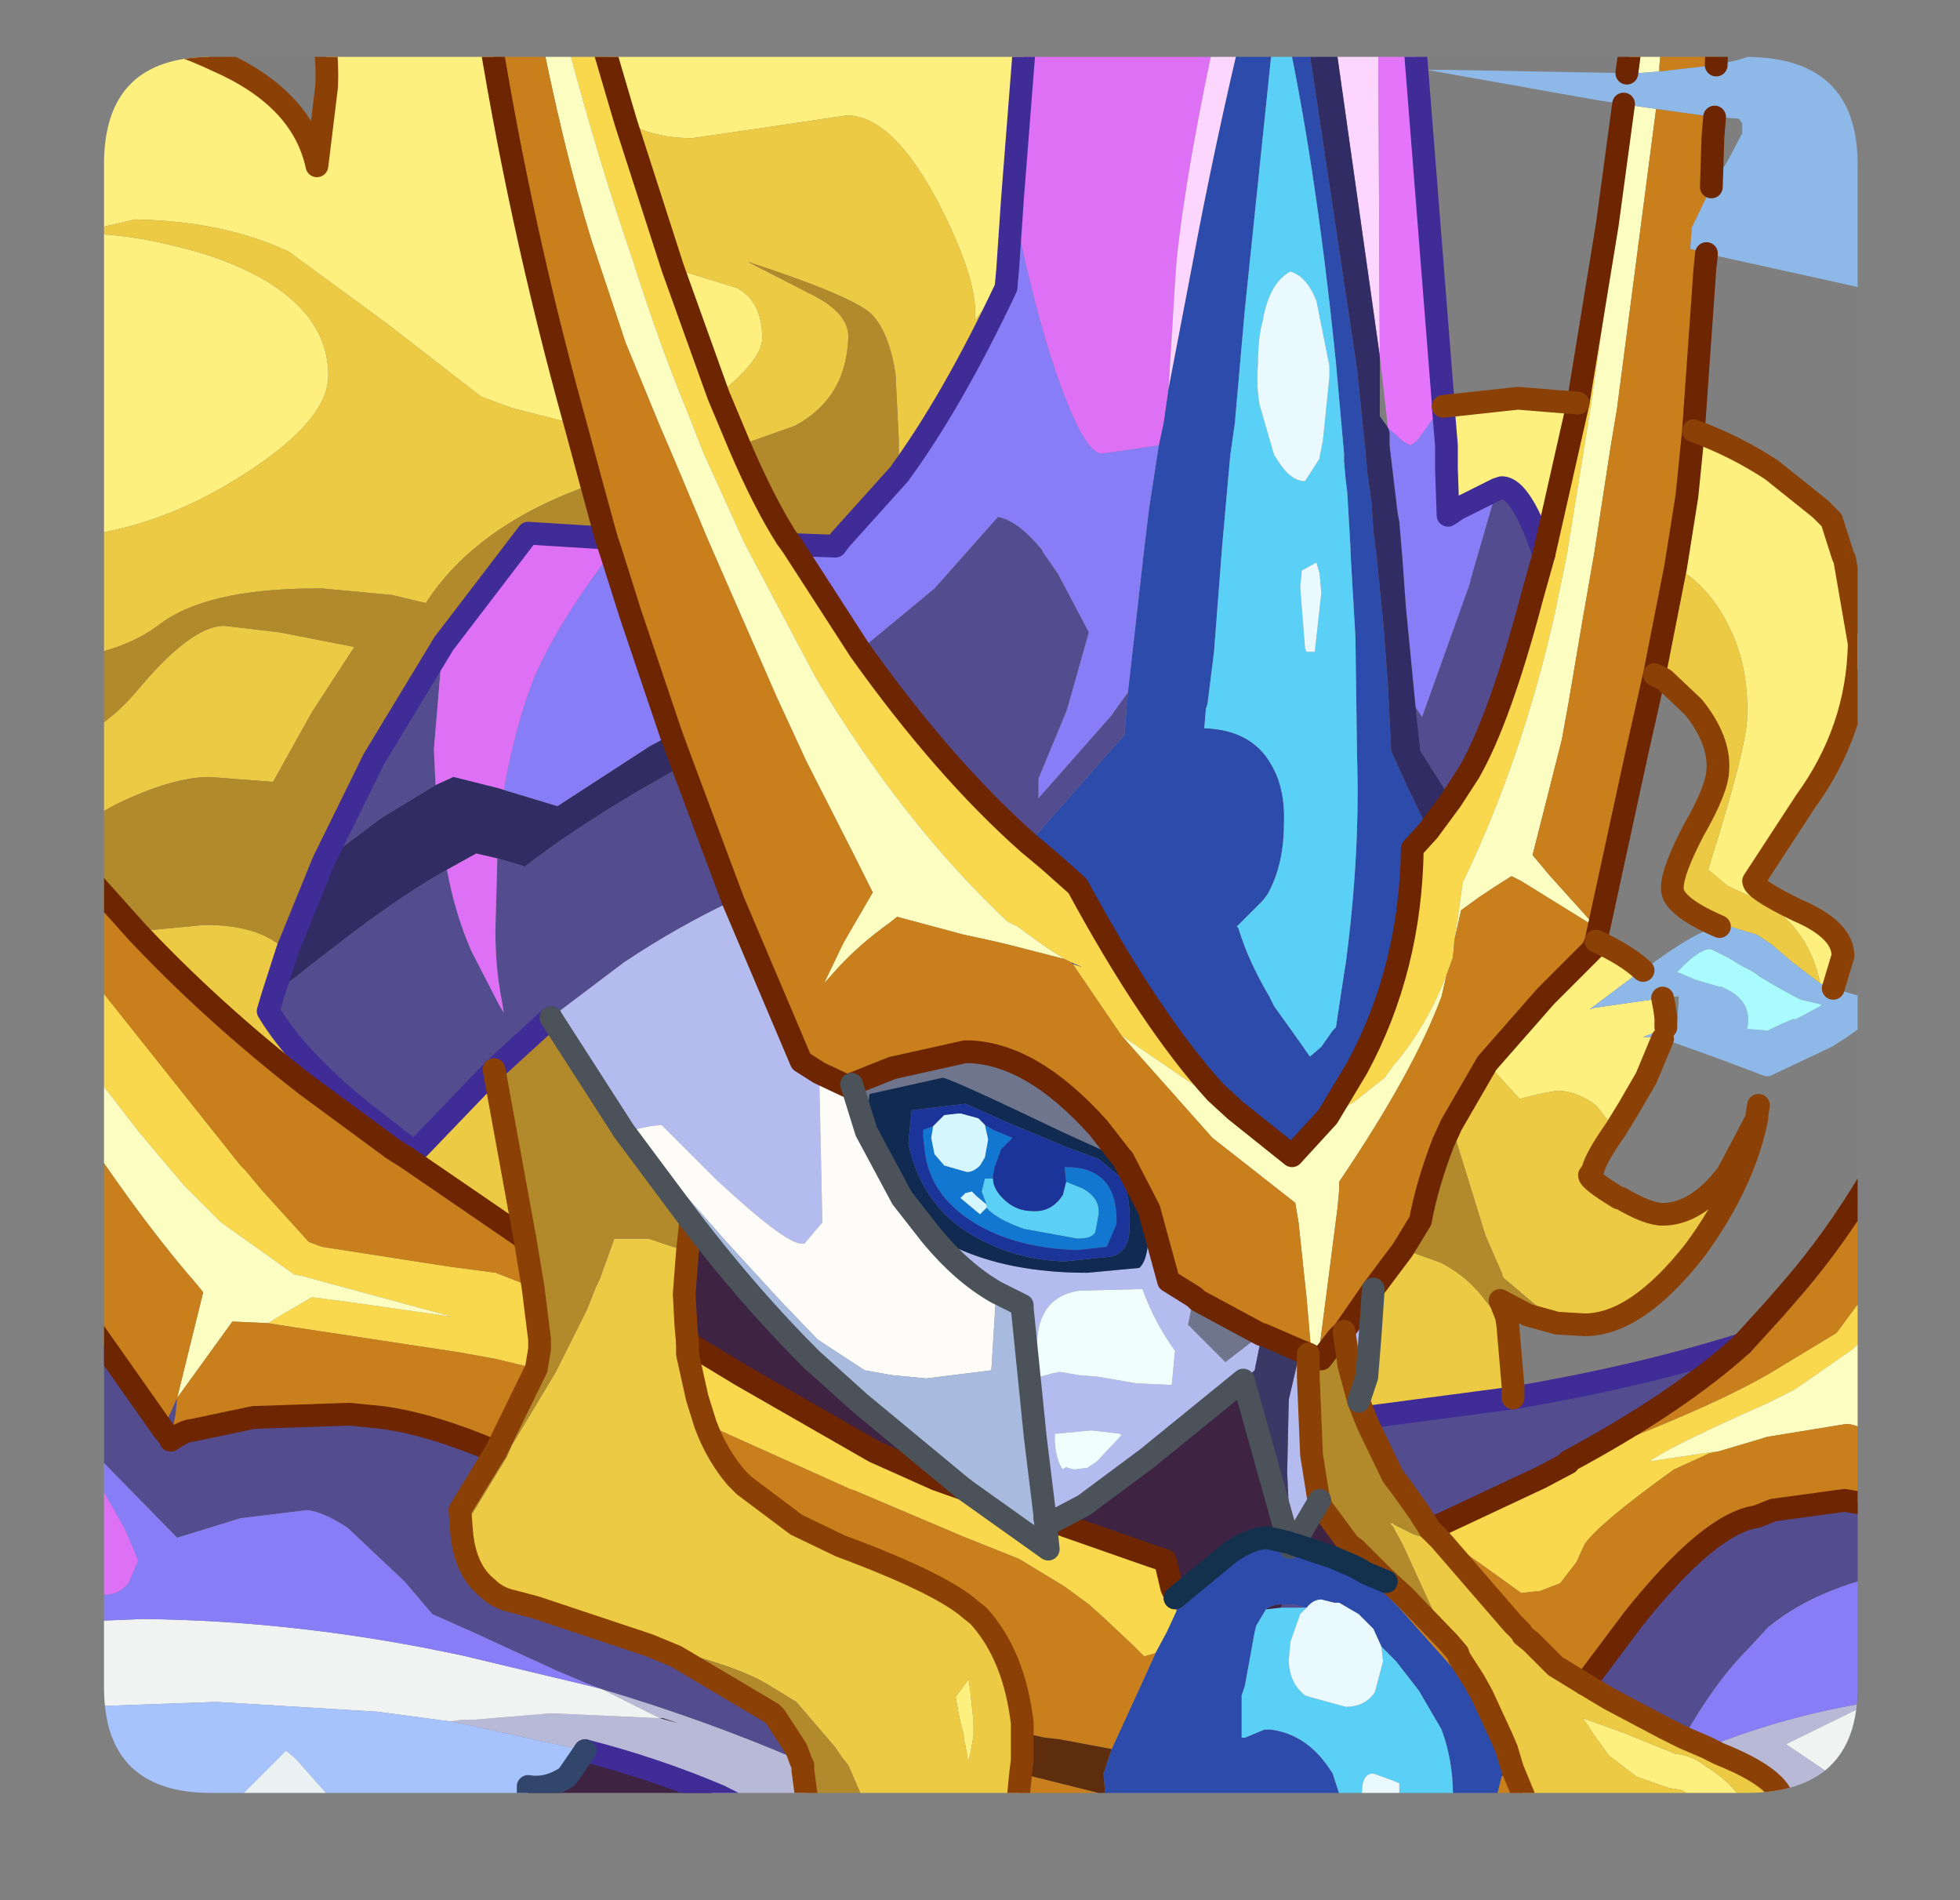 <?xml version="1.0" encoding="UTF-8" standalone="no"?>
<svg xmlns:ffdec="https://www.free-decompiler.com/flash" xmlns:xlink="http://www.w3.org/1999/xlink" ffdec:objectType="frame" height="58.45px" width="60.3px" xmlns="http://www.w3.org/2000/svg">
  <rect width="100%" height="100%" fill="#808080" stroke="none"/>
  <g transform="matrix(1.0, 0.0, 0.0, 1.0, 3.2, 1.75)">
    <clipPath id="clipPath0" transform="matrix(1.0, 0.0, 0.0, 1.0, 0.0, 0.0)">
      <path d="M50.5 0.0 Q53.95 0.0 53.95 3.3 L53.95 50.15 Q53.95 53.4 50.5 53.4 L3.3 53.4 Q0.0 53.4 0.0 50.15 L0.0 3.3 Q0.0 0.0 3.3 0.0 L50.5 0.0" fill="#000000" fill-rule="evenodd" stroke="none"/>
    </clipPath>
    <g clip-path="url(#clipPath0)">
      <use ffdec:characterId="2" height="58.45" transform="matrix(1.0, 0.0, 0.0, 1.0, -3.2, -1.75)" width="60.3" xlink:href="#shape1"/>
    </g>
    <use ffdec:characterId="3" height="53.4" transform="matrix(1.0, 0.0, 0.0, 1.0, 0.0, 0.0)" width="53.95" xlink:href="#shape2"/>
  </g>
  <defs>
    <g id="shape1" transform="matrix(1.0, 0.0, 0.0, 1.0, 3.2, 1.75)">
      <path d="M31.3 30.1 L29.8 27.9 30.1 28.0 29.75 27.85 29.55 27.75 29.0 27.4 28.1 26.75 27.8 26.6 Q24.6 23.6 21.9 19.1 L19.7 14.95 18.45 12.2 18.0 11.05 Q17.05 8.75 16.25 6.2 15.2 3.15 14.3 -0.25 L14.0 -1.4 15.05 -1.4 16.05 2.0 17.5 6.5 18.9 10.4 19.55 11.95 Q20.3 13.7 21.0 14.8 L21.15 15.0 23.25 18.25 Q25.85 21.9 28.45 24.2 L29.05 24.7 29.95 25.5 Q32.2 29.65 34.2 31.85 L34.8 32.4 34.65 32.35 34.45 32.25 31.3 30.1 M45.35 10.65 L46.25 5.15 46.75 1.45 47.05 1.5 45.75 10.7 45.0 15.35 44.7 16.8 44.65 17.05 Q43.65 21.55 41.8 25.4 L41.65 26.5 41.55 27.15 41.5 27.7 41.3 28.25 Q40.65 29.9 39.65 31.05 L39.4 31.4 38.45 32.15 37.65 32.6 38.55 31.1 Q40.2 28.05 40.25 24.35 L40.75 23.8 41.45 22.85 42.0 22.0 Q42.95 20.35 43.95 16.55 L44.3 15.3 45.35 10.65 M46.85 0.5 L47.1 -1.4 47.45 -1.4 47.2 0.5 46.85 0.5 M56.75 33.95 L56.75 37.85 56.4 38.5 55.5 40.0 55.75 38.9 55.9 38.4 56.0 38.05 56.25 37.0 56.45 36.2 55.7 37.3 54.9 38.35 54.3 39.25 54.15 39.4 53.8 39.75 52.0 41.0 51.2 41.4 Q48.15 42.75 47.55 43.2 L49.55 42.9 49.65 42.9 49.4 42.95 48.3 43.45 Q46.0 45.1 45.55 45.75 L45.3 46.3 44.8 46.95 44.15 47.2 44.05 47.2 43.6 47.25 42.35 46.35 41.7 45.9 41.0 45.2 44.2 43.7 45.05 43.25 45.05 43.2 Q49.5 41.55 51.4 40.4 L53.3 39.25 54.15 38.1 55.9 35.4 56.75 33.95 M42.95 56.35 L42.05 56.35 42.3 55.65 42.4 55.4 42.7 54.1 43.1 53.8 43.3 53.8 43.25 54.2 43.2 54.8 43.2 54.95 42.95 56.3 42.95 56.35 M32.55 56.35 L31.45 56.35 30.75 55.15 30.25 54.1 30.8 54.1 31.05 54.2 31.2 54.55 32.15 55.9 32.55 56.35 M-2.85 28.0 L-2.85 25.2 -1.65 26.75 4.2 34.1 4.35 34.25 4.85 34.85 6.3 36.45 6.7 36.6 10.55 37.2 12.05 37.4 13.2 37.85 13.4 39.45 13.4 39.75 13.3 40.35 12.05 40.05 10.95 39.85 5.35 39.0 5.05 38.95 5.45 38.7 6.4 38.15 7.55 38.3 10.7 38.75 6.1 37.5 5.85 37.45 3.6 35.85 2.45 34.7 1.1 33.1 -2.85 28.0 M56.45 36.2 L56.55 36.1 56.55 36.0 56.45 36.2 M17.95 39.9 L19.6 40.55 23.7 42.9 25.6 43.75 26.45 44.05 29.05 45.9 28.95 44.95 29.2 45.05 32.2 46.1 32.65 46.25 32.85 47.1 32.95 47.3 32.95 47.4 33.0 47.8 32.7 48.45 32.35 49.1 32.0 49.2 31.65 48.85 30.8 48.05 30.3 47.6 29.55 47.05 28.15 46.2 26.4 45.5 23.1 44.1 22.95 44.05 18.5 42.05 18.25 41.25 17.95 39.9" fill="#fad94e" fill-rule="evenodd" stroke="none"/>
      <path d="M37.15 39.95 L37.0 38.2 36.75 35.85 36.65 35.25 34.1 33.25 31.3 30.1 34.45 32.25 34.65 32.35 34.8 32.4 36.55 33.8 37.65 32.6 38.45 32.15 39.4 31.4 39.65 31.05 Q40.65 29.9 41.3 28.25 L41.15 28.9 Q40.3 31.2 38.0 34.6 L38.0 34.85 37.95 35.4 37.35 40.05 37.15 39.95 M29.55 27.75 L27.8 27.3 27.15 27.15 26.45 27.0 24.4 26.45 24.15 26.65 Q23.3 27.25 22.6 28.0 L22.15 28.5 22.75 27.25 23.65 25.7 23.1 24.6 21.6 21.65 20.7 19.7 18.6 14.9 17.55 12.4 17.1 11.35 16.05 8.8 15.0 5.65 Q14.1 2.75 13.3 -1.4 L14.0 -1.4 14.3 -0.25 Q15.2 3.15 16.25 6.2 17.05 8.75 18.0 11.05 L18.45 12.2 19.7 14.95 21.9 19.1 Q24.6 23.6 27.8 26.6 L28.1 26.75 29.0 27.4 29.55 27.75 M47.45 -1.4 L48.0 -1.4 47.85 0.3 47.85 0.45 47.2 0.5 47.45 -1.4 M47.05 1.5 L47.75 1.6 46.55 10.8 46.35 12.0 45.85 15.25 45.5 17.25 45.05 19.9 44.85 21.0 43.95 24.55 44.45 25.15 45.8 26.65 45.7 26.65 43.6 25.35 43.3 25.2 42.75 25.55 42.3 25.85 41.75 26.25 41.55 27.15 41.65 26.5 41.8 25.4 Q43.65 21.55 44.65 17.05 L44.7 16.8 45.0 15.35 45.75 10.7 47.05 1.5 M-2.85 29.55 L-2.85 28.0 1.1 33.1 2.45 34.7 3.6 35.85 5.85 37.45 6.1 37.5 10.7 38.75 7.55 38.3 6.4 38.15 5.45 38.7 5.05 38.95 3.95 38.9 2.25 41.25 3.05 38.0 2.85 37.75 Q0.8 35.4 -1.6 31.6 L-2.85 29.55 M49.65 42.9 L49.55 42.9 47.55 43.2 Q48.15 42.75 51.2 41.4 L52.0 41.0 53.8 39.75 54.15 39.4 54.3 39.25 54.9 38.35 55.7 37.3 56.45 36.2 56.25 37.0 56.0 38.05 55.9 38.4 55.75 38.9 55.5 40.0 54.75 40.9 55.05 41.25 55.25 41.6 Q55.75 42.55 56.05 43.85 L55.0 42.85 Q54.1 42.05 53.6 42.05 L51.15 42.45 51.0 42.5 49.65 42.9" fill="#fdffc2" fill-rule="evenodd" stroke="none"/>
      <path d="M35.15 -1.4 L36.05 -1.4 35.1 7.75 34.8 11.15 34.8 11.2 34.65 12.25 34.4 15.05 34.15 18.3 33.95 19.9 33.9 20.05 33.85 20.65 Q35.3 20.7 35.9 21.75 36.35 22.5 36.3 23.6 36.3 24.85 35.8 25.75 L35.65 25.95 34.85 26.75 34.9 26.8 Q35.2 27.8 35.85 28.9 L36.0 29.2 36.75 30.25 37.1 30.75 37.45 30.45 37.8 29.95 37.9 29.85 38.15 28.2 38.2 27.9 Q38.65 24.5 38.55 21.5 L38.5 17.85 38.35 15.25 38.35 15.15 38.25 13.4 38.2 13.0 38.15 12.45 38.15 12.2 37.9 9.4 Q37.25 3.0 36.25 -1.4 L36.9 -1.4 38.55 9.6 38.8 12.05 38.85 12.6 38.85 12.65 39.0 13.75 39.05 14.55 39.15 15.35 39.35 17.35 39.5 19.3 39.6 21.35 40.05 22.35 40.75 23.8 40.25 24.35 Q40.2 28.05 38.55 31.1 L37.65 32.6 36.55 33.8 34.8 32.4 34.2 31.85 Q32.2 29.65 29.95 25.5 L29.05 24.7 28.45 24.2 29.5 23.0 31.4 20.85 31.45 20.15 31.5 19.55 32.0 15.15 32.15 13.9 32.45 11.95 32.6 11.25 32.75 10.2 33.45 6.55 Q34.15 2.75 35.15 -1.4 M42.05 56.35 L40.8 56.35 40.85 56.25 Q41.5 54.65 41.5 53.45 41.5 52.4 41.15 51.45 L40.45 50.25 39.75 49.35 39.3 48.9 39.05 48.35 38.6 47.9 38.0 47.55 37.85 47.55 37.45 47.45 Q37.2 47.45 37.0 47.7 L36.55 47.6 36.25 47.6 Q35.95 47.6 35.75 47.75 L35.45 48.25 35.4 48.45 35.1 50.1 35.0 50.4 35.0 51.7 35.1 51.7 35.7 51.45 35.9 51.45 Q37.0 51.6 37.7 52.65 L37.8 52.8 38.3 54.35 38.35 54.9 Q38.35 55.8 38.0 56.15 L37.6 56.35 32.55 56.35 32.15 55.9 31.2 54.55 31.05 54.2 30.8 53.45 30.75 52.8 31.0 52.05 31.85 50.2 32.35 49.1 32.7 48.45 33.0 47.8 32.95 47.4 34.65 46.0 Q35.3 45.55 35.8 45.55 L36.45 45.7 36.5 45.85 36.6 45.75 37.8 46.15 38.5 46.45 38.85 46.65 39.45 46.9 39.3 47.15 39.8 47.65 41.4 49.45 42.2 50.4 42.4 50.7 42.95 51.75 43.05 51.95 43.05 52.1 43.0 52.9 42.7 54.1 42.4 55.4 42.3 55.65 42.05 56.35" fill="#2d4bab" fill-rule="evenodd" stroke="none"/>
      <path d="M36.05 -1.4 L36.25 -1.4 Q37.25 3.0 37.9 9.4 L38.15 12.2 38.15 12.45 38.2 13.0 38.25 13.4 38.35 15.15 38.35 15.25 38.5 17.85 38.55 21.5 Q38.65 24.5 38.2 27.9 L38.15 28.2 37.9 29.85 37.8 29.95 37.45 30.45 37.1 30.75 36.75 30.25 36.0 29.2 35.85 28.9 Q35.2 27.8 34.9 26.8 L34.85 26.75 35.65 25.95 35.8 25.75 Q36.3 24.85 36.3 23.6 36.35 22.5 35.9 21.75 35.3 20.7 33.85 20.65 L33.9 20.05 33.95 19.9 34.15 18.3 34.4 15.05 34.65 12.25 34.8 11.2 34.8 11.15 35.1 7.75 36.05 -1.4 M40.8 56.35 L37.6 56.35 38.0 56.15 Q38.35 55.8 38.35 54.9 L38.3 54.35 37.8 52.8 37.7 52.65 Q37.0 51.6 35.9 51.45 L35.7 51.45 35.1 51.7 35.0 51.7 35.0 50.4 35.1 50.1 35.4 48.45 35.45 48.25 35.75 47.75 36.2 47.7 37.0 47.7 36.8 47.9 36.5 48.75 36.45 49.3 Q36.45 50.0 36.95 50.4 L37.1 50.45 38.2 50.75 Q38.8 50.75 39.1 50.3 L39.35 49.35 39.3 48.9 39.75 49.35 40.45 50.25 41.15 51.45 Q41.5 52.4 41.5 53.45 41.5 54.65 40.85 56.25 L40.8 56.35 M35.65 8.1 Q35.5 8.65 35.5 9.45 35.45 10.15 35.55 10.7 L36.0 12.25 36.1 12.4 Q36.5 13.05 36.95 13.05 L37.4 12.35 37.4 12.3 37.5 11.8 37.7 9.85 37.7 9.5 37.3 7.5 Q37.0 6.75 36.5 6.6 35.85 6.95 35.65 8.1 M36.95 18.2 L37.0 18.3 37.25 18.3 37.45 16.5 37.4 15.9 37.3 15.55 36.85 15.8 36.8 16.3 36.95 18.2 M27.35 34.5 Q27.35 34.85 27.75 35.2 28.1 35.5 28.55 35.5 29.15 35.55 29.5 35.0 L29.6 34.6 30.1 34.8 Q30.65 35.1 30.6 35.6 L30.5 36.15 Q30.4 36.35 29.95 36.35 L28.3 36.05 Q27.45 35.75 27.15 35.4 L27.15 35.3 27.0 34.9 27.1 34.5 27.35 34.5 M39.85 53.1 L39.6 53.0 39.05 52.8 Q38.7 52.8 38.7 53.4 L38.7 53.9 38.8 54.3 Q39.0 55.0 39.4 55.2 L39.8 55.2 39.85 54.1 39.85 53.1" fill="#5bd1f7" fill-rule="evenodd" stroke="none"/>
      <path d="M35.65 8.1 Q35.85 6.95 36.5 6.6 37.0 6.75 37.3 7.5 L37.7 9.5 37.7 9.85 37.5 11.8 37.4 12.3 37.4 12.35 36.95 13.05 Q36.5 13.05 36.1 12.4 L36.0 12.25 35.55 10.7 Q35.45 10.15 35.5 9.45 35.5 8.65 35.65 8.1 M36.95 18.2 L36.8 16.3 36.85 15.8 37.3 15.55 37.4 15.9 37.45 16.5 37.25 18.3 37.0 18.3 36.95 18.2 M39.3 48.9 L39.35 49.35 39.1 50.3 Q38.8 50.75 38.2 50.75 L37.1 50.45 36.95 50.4 Q36.45 50.0 36.45 49.3 L36.5 48.75 36.8 47.9 37.0 47.7 Q37.2 47.45 37.45 47.45 L37.85 47.55 38.0 47.55 38.6 47.9 39.05 48.35 39.3 48.9 M39.85 53.1 L39.85 54.1 39.8 55.2 39.4 55.2 Q39.0 55.0 38.8 54.3 L38.7 53.9 38.7 53.4 Q38.7 52.8 39.05 52.8 L39.6 53.0 39.85 53.1" fill="#eafaff" fill-rule="evenodd" stroke="none"/>
      <path d="M11.75 -1.4 L13.3 -1.4 Q14.1 2.75 15.0 5.65 L16.05 8.8 17.1 11.35 17.55 12.4 18.6 14.9 20.7 19.7 21.6 21.65 23.1 24.6 23.65 25.7 22.75 27.25 22.15 28.5 22.6 28.0 Q23.3 27.25 24.15 26.65 L24.4 26.45 26.45 27.0 27.15 27.15 27.8 27.3 29.55 27.75 29.75 27.85 29.8 27.9 31.3 30.1 34.1 33.25 36.65 35.25 36.75 35.85 37.0 38.2 37.15 39.95 37.05 39.9 36.8 39.8 35.65 39.3 35.6 39.3 33.65 38.25 33.55 38.15 32.75 37.65 32.15 35.45 31.35 33.9 31.3 33.85 30.6 32.95 Q28.5 30.6 26.5 30.6 L24.25 31.1 23.0 31.6 22.85 31.65 22.0 31.25 21.45 30.9 19.35 25.95 17.8 21.8 17.45 20.85 16.2 17.15 15.6 15.25 15.45 14.8 15.0 13.15 14.5 11.3 Q12.75 5.0 11.75 -1.4 M48.0 -1.4 L49.65 -1.4 49.6 0.25 47.85 0.45 47.85 0.3 48.0 -1.4 M49.3 6.05 L49.25 6.55 48.9 11.5 48.7 13.5 48.35 15.7 47.7 19.0 47.15 21.45 45.9 27.2 45.8 27.45 44.65 28.6 44.35 28.9 42.55 30.95 41.45 32.85 41.2 33.4 Q40.7 34.7 40.5 35.8 L39.95 36.7 39.05 37.9 38.15 39.2 37.95 39.4 37.45 40.05 37.35 40.05 37.95 35.4 38.0 34.85 38.0 34.6 Q40.3 31.2 41.15 28.9 L41.3 28.25 41.5 27.7 41.55 27.15 41.75 26.25 42.3 25.85 42.75 25.55 43.3 25.2 43.6 25.35 45.7 26.65 45.8 26.65 44.45 25.15 43.95 24.55 44.85 21.0 45.05 19.9 45.5 17.25 45.85 15.25 46.35 12.0 46.55 10.8 47.75 1.6 49.55 1.85 49.5 2.45 49.45 4.0 48.85 5.25 48.8 5.9 49.3 6.05 M50.4 39.6 L51.4 38.5 52.05 37.75 Q54.4 35.0 56.35 30.65 L56.75 29.75 56.75 33.95 55.9 35.4 54.15 38.1 53.3 39.25 51.4 40.4 Q49.5 41.55 45.05 43.2 48.4 41.4 50.4 39.6 M56.75 37.85 L56.75 43.9 56.2 44.95 55.0 44.65 53.55 44.4 51.35 44.7 50.85 44.9 Q49.4 45.1 47.05 48.05 L45.55 50.05 44.65 49.5 43.9 48.75 43.65 48.55 43.6 48.45 43.35 48.2 41.1 45.6 40.8 45.3 41.0 45.2 41.7 45.9 42.35 46.35 43.6 47.25 44.05 47.2 44.15 47.2 44.8 46.95 45.3 46.3 45.55 45.75 Q46.0 45.1 48.3 43.45 L49.4 42.95 49.65 42.9 51.0 42.5 51.15 42.45 53.6 42.05 Q54.1 42.05 55.0 42.85 L56.05 43.85 Q55.75 42.55 55.25 41.6 L55.05 41.25 54.75 40.9 55.5 40.0 56.4 38.5 56.75 37.85 M44.45 56.35 L42.95 56.35 42.95 56.3 43.2 54.95 43.2 54.8 43.25 54.2 43.3 53.8 43.1 53.8 42.7 54.1 43.0 52.9 43.3 52.55 43.35 52.7 43.7 53.55 44.15 54.6 44.45 54.95 44.45 56.35 M31.45 56.35 L28.4 56.35 Q27.95 55.8 27.95 55.3 L28.2 52.8 28.6 52.9 30.8 53.45 31.05 54.2 30.8 54.1 30.25 54.1 30.75 55.15 31.45 56.35 M-2.85 35.6 L-2.85 29.55 -1.6 31.6 Q0.8 35.4 2.85 37.75 L3.05 38.0 2.25 41.25 3.95 38.9 5.05 38.95 5.35 39.0 10.95 39.85 12.05 40.05 13.3 40.35 12.15 42.7 12.05 42.9 Q10.05 42.05 8.55 41.85 L7.55 41.75 4.6 41.85 2.7 42.25 Q2.5 42.25 2.05 42.55 L2.05 42.5 2.2 41.75 2.25 41.25 2.05 41.7 1.8 42.2 -2.6 35.95 -2.85 35.6 M-2.85 25.2 L-2.85 22.4 -1.55 24.05 1.0 26.9 Q3.35 29.4 6.25 31.65 L8.9 33.6 9.3 33.85 12.95 36.35 13.2 37.85 12.05 37.4 10.55 37.2 6.7 36.6 6.3 36.45 4.85 34.85 4.35 34.25 4.2 34.1 -1.65 26.75 -2.85 25.2 M41.3 48.7 L41.35 48.75 41.65 49.1 41.7 49.25 42.15 49.95 42.4 50.4 43.0 51.7 42.95 51.75 42.4 50.7 42.2 50.4 41.4 49.45 39.8 47.65 39.3 47.15 39.45 46.9 39.45 46.85 40.0 47.35 41.3 48.7 M17.95 39.9 L17.95 39.55 19.6 40.55 17.95 39.9 M18.5 42.05 L22.95 44.05 23.1 44.1 26.4 45.5 28.15 46.2 29.55 47.05 30.3 47.6 30.8 48.05 31.65 48.85 32.0 49.2 32.35 49.1 31.85 50.2 31.0 52.05 29.4 51.75 28.95 51.7 28.25 51.55 28.25 51.45 28.25 51.25 Q28.0 49.15 26.9 47.95 L26.65 47.75 Q25.8 47.0 23.05 45.95 L22.65 45.8 21.3 45.15 19.7 43.95 19.45 43.7 Q18.85 43.0 18.5 42.05" fill="#c97f1c" fill-rule="evenodd" stroke="none"/>
      <path d="M44.7 56.35 L44.45 56.35 44.45 54.95 45.65 55.8 45.7 55.85 44.7 56.35 M15.3 50.2 Q18.5 51.15 21.4 52.4 L21.45 52.45 21.5 52.55 21.5 52.7 21.6 53.45 21.4 54.75 18.95 53.5 Q16.95 52.65 14.8 52.1 L11.15 51.3 10.65 51.2 11.0 51.15 11.35 51.15 13.75 50.95 17.1 51.1 15.3 50.2 M17.1 51.1 L17.65 51.25 17.2 51.1 17.1 51.1 M51.65 53.65 L51.65 53.6 Q51.45 52.9 49.7 52.2 L49.5 52.1 49.3 52.0 Q51.8 51.0 54.4 50.6 L51.75 51.9 53.75 53.25 51.65 53.65" fill="#b9bad8" fill-rule="evenodd" stroke="none"/>
      <path d="M10.9 56.35 L10.25 56.35 10.35 55.2 10.55 55.3 10.9 56.35" fill="#23266d" fill-rule="evenodd" stroke="none"/>
      <path d="M56.75 50.35 L56.75 53.05 53.75 53.25 51.75 51.9 54.4 50.6 56.75 50.35 M-2.85 50.85 L-2.85 46.0 -1.3 48.15 1.2 48.05 Q6.1 48.1 11.15 49.2 L11.35 49.25 13.65 49.8 14.7 50.05 15.3 50.2 17.1 51.1 13.75 50.95 11.35 51.15 11.0 51.15 10.65 51.2 8.4 50.9 3.45 50.6 -0.75 50.75 -2.85 50.85" fill="#f2f4f3" fill-rule="evenodd" stroke="none"/>
      <path d="M20.7 56.35 L17.1 56.35 17.05 56.3 16.45 56.25 16.5 56.35 13.9 56.35 14.05 55.45 14.25 54.5 15.4 54.5 17.25 54.9 Q18.75 55.4 20.7 56.35 M7.15 56.35 L6.1 56.35 6.55 55.35 7.15 56.35 M-2.25 56.35 L-2.7 56.35 -2.4 55.9 -2.25 56.35" fill="#9093b2" fill-rule="evenodd" stroke="none"/>
      <path d="M17.1 56.35 L16.5 56.35 16.45 56.25 17.05 56.3 17.1 56.35" fill="#a5b5d6" fill-rule="evenodd" stroke="none"/>
      <path d="M17.8 21.8 L19.35 25.95 Q17.65 26.75 16.0 27.85 L13.75 29.55 12.6 30.6 12.0 31.15 9.55 33.7 7.95 32.45 Q5.95 30.85 5.05 29.35 L5.2 28.85 6.4 27.9 7.7 26.9 Q9.3 25.7 10.55 25.0 10.8 26.35 11.3 27.5 L12.15 29.15 12.3 29.4 12.25 29.1 Q12.0 27.85 12.05 26.5 L12.1 24.65 12.95 24.9 Q14.3 23.85 16.4 22.6 L17.8 21.8 M29.8 27.9 L29.75 27.85 30.1 28.0 29.8 27.9 M42.85 13.3 L43.0 13.25 Q43.6 13.25 44.3 15.3 L43.95 16.55 Q42.95 20.35 42.0 22.0 L41.45 22.85 40.5 21.35 40.35 20.0 40.55 20.3 42.0 16.25 42.15 15.7 42.85 13.3 M56.75 43.9 L56.75 46.35 55.7 46.5 Q52.85 46.95 51.2 48.3 L50.6 48.95 Q49.55 50.0 48.6 51.7 L48.0 51.4 46.3 50.5 45.55 50.05 47.05 48.05 Q49.4 45.1 50.85 44.9 L51.35 44.7 53.55 44.4 55.0 44.65 56.2 44.95 56.75 43.9 M-2.85 39.7 L-2.85 35.6 -2.6 35.95 1.8 42.2 2.05 41.7 2.25 41.25 2.2 41.75 2.05 42.5 2.05 42.55 Q2.5 42.25 2.7 42.25 L4.6 41.85 7.55 41.75 8.55 41.85 Q10.05 42.05 12.05 42.9 L10.95 44.7 11.0 45.35 Q11.1 46.55 11.8 47.1 12.1 47.4 12.55 47.5 L13.3 47.7 16.75 48.85 17.6 49.2 20.55 50.95 20.65 51.05 21.3 52.05 21.45 52.45 21.4 52.4 Q18.5 51.15 15.3 50.2 L14.9 50.05 13.95 49.65 12.1 48.8 11.45 48.5 10.1 47.9 9.25 46.9 7.5 45.25 Q6.75 44.75 6.25 44.7 L4.2 44.95 2.25 45.55 -0.15 43.1 -1.5 41.55 -2.85 39.7 M45.05 43.2 L45.05 43.25 44.2 43.7 41.0 45.2 40.8 45.3 40.45 44.75 39.95 44.05 39.65 43.65 38.9 42.1 38.8 41.85 43.35 41.25 Q47.2 40.6 50.4 39.6 48.4 41.4 45.05 43.2 M31.5 19.55 L31.45 20.15 31.4 20.85 29.5 23.0 28.45 24.2 Q25.85 21.9 23.25 18.25 L25.55 16.35 27.5 14.15 Q28.1 14.25 28.85 15.15 L28.9 15.25 29.35 15.9 30.3 17.7 29.65 20.0 29.6 20.15 28.75 22.2 28.75 22.8 31.0 20.25 31.1 20.1 31.5 19.55 M6.75 24.75 L8.3 21.6 10.45 18.05 10.4 18.3 10.15 21.3 10.2 22.4 8.55 23.4 6.75 24.75 M1.8 42.2 L2.0 42.45 2.05 42.5 2.0 42.45 1.8 42.2 M38.3 45.75 L38.5 45.9 39.45 46.85 39.45 46.9 38.85 46.65 38.5 46.45 37.8 46.15 38.3 45.75 M37.0 47.7 L36.2 47.7 36.25 47.6 36.55 47.6 37.0 47.7" fill="#534c90" fill-rule="evenodd" stroke="none"/>
      <path d="M21.0 56.35 L20.7 56.35 Q18.75 55.4 17.25 54.9 L15.4 54.5 14.25 54.5 14.05 55.45 13.9 56.35 10.9 56.35 10.55 55.3 11.95 55.8 13.3 56.1 13.35 53.8 13.05 53.55 13.05 53.2 Q13.65 53.3 14.25 52.9 L14.8 52.1 Q16.95 52.65 18.95 53.5 L21.4 54.75 21.3 55.05 21.15 55.65 21.0 56.35 M17.95 36.75 L18.05 35.8 Q19.85 38.15 21.75 40.05 L23.25 41.4 26.45 44.05 25.6 43.75 23.7 42.9 19.6 40.55 17.95 39.55 17.9 39.0 17.85 38.05 17.95 36.75 M32.95 47.4 L32.95 47.3 32.85 47.1 32.65 46.25 32.2 46.1 29.2 45.05 28.95 44.95 28.95 44.9 29.2 45.05 30.15 44.55 32.1 43.1 35.05 40.7 36.45 45.7 35.8 45.55 Q35.3 45.55 34.65 46.0 L32.95 47.4 M36.6 45.75 L37.4 44.4 37.45 44.6 38.3 45.75 37.8 46.15 36.6 45.75 M36.2 47.7 L35.75 47.75 Q35.95 47.6 36.25 47.6 L36.2 47.7 M17.1 51.1 L17.2 51.1 17.65 51.25 17.1 51.1" fill="#3e2342" fill-rule="evenodd" stroke="none"/>
      <path d="M11.75 -1.4 Q12.75 5.0 14.5 11.3 L12.55 10.8 11.6 10.45 8.7 8.2 5.9 6.15 5.7 6.0 Q3.7 5.05 0.95 5.0 L-0.55 5.35 -1.05 5.45 Q0.75 5.35 3.2 6.1 4.25 6.45 5.0 6.9 6.9 8.05 6.9 9.8 6.9 11.25 4.05 13.0 1.05 14.85 -2.1 14.8 L-2.85 14.75 -2.85 -0.6 -0.8 -0.9 Q1.35 -0.9 3.45 0.1 6.1 1.25 6.55 3.35 L6.6 2.95 6.85 0.9 Q6.9 -0.5 6.55 -1.4 L11.75 -1.4 M15.05 -1.4 L28.4 -1.4 27.95 4.35 27.8 6.55 27.25 7.5 26.8 8.1 26.8 7.85 Q26.8 6.7 25.7 4.55 24.3 1.85 22.9 1.8 L22.85 1.8 20.5 2.15 18.1 2.5 Q16.9 2.5 16.05 2.0 L15.05 -1.4 M41.2 10.75 L43.5 10.5 45.35 10.65 44.3 15.3 Q43.6 13.25 43.0 13.25 L42.85 13.3 41.65 13.9 41.35 14.1 41.3 12.65 41.3 11.95 41.2 10.75 M48.9 11.5 Q50.15 11.95 51.3 12.7 L52.8 13.9 53.15 14.25 53.5 15.35 53.55 15.45 54.0 18.05 Q53.95 20.7 52.35 22.9 L50.75 25.35 Q50.75 25.6 52.1 26.25 53.5 26.85 53.5 27.65 L53.2 28.65 52.8 28.5 Q52.45 26.85 51.15 26.05 L49.95 25.5 49.35 25.0 Q50.55 21.2 50.55 20.3 50.6 18.9 50.1 17.75 L49.85 17.25 Q49.4 16.45 48.75 15.95 L48.35 15.7 48.7 13.5 48.9 11.5 M47.45 31.4 L46.9 32.35 46.5 33.0 45.9 32.25 Q45.3 31.8 44.7 31.8 L44.15 31.9 43.55 32.05 42.55 30.95 44.35 28.9 44.65 28.6 45.8 27.45 45.9 27.2 Q46.8 27.6 47.35 28.1 L47.3 28.1 45.7 29.3 45.85 29.25 47.95 28.95 48.0 29.2 47.85 29.95 47.35 30.15 47.75 30.15 47.8 30.15 47.65 30.65 47.45 31.4 M17.5 6.5 L19.45 7.1 Q20.25 7.5 20.25 8.65 20.25 9.3 18.95 10.35 L18.9 10.4 17.5 6.5 M26.6 49.9 L26.65 50.25 26.75 51.2 26.75 51.55 26.75 51.65 26.65 52.2 26.6 52.4 26.55 52.3 26.55 52.2 26.45 51.7 26.45 51.6 26.35 51.25 26.2 50.45 26.6 49.9 M51.0 55.1 L50.85 55.1 49.95 54.1 49.75 53.95 48.5 53.3 48.15 53.25 47.15 52.9 46.3 52.25 45.9 51.7 45.5 51.1 46.75 51.55 48.35 52.2 48.4 52.2 48.65 52.25 Q49.0 52.35 49.3 52.6 50.15 53.1 50.6 53.95 L51.0 55.1" fill="#fff17e" fill-rule="evenodd" stroke="none"/>
      <path d="M14.5 11.3 L15.0 13.15 Q11.45 14.4 9.9 16.8 L8.85 16.55 6.7 16.35 6.55 16.35 Q3.1 16.35 1.65 17.5 0.15 18.6 -2.5 18.55 L-2.85 18.55 -2.85 14.75 -2.1 14.8 Q1.05 14.85 4.05 13.0 6.9 11.25 6.9 9.8 6.9 8.05 5.0 6.9 4.25 6.45 3.2 6.1 0.75 5.35 -1.05 5.45 L-0.55 5.35 0.95 5.0 Q3.7 5.05 5.7 6.0 L5.9 6.15 8.7 8.2 11.6 10.45 12.55 10.8 14.5 11.3 M46.5 33.0 Q45.9 33.85 45.8 34.25 L45.7 34.4 Q45.7 34.55 46.6 35.1 L46.65 35.1 Q47.5 35.6 47.95 35.6 49.0 35.6 49.95 34.35 L50.85 32.65 Q50.45 34.65 48.95 36.7 47.15 39.0 45.55 39.0 L44.7 38.95 43.05 37.55 43.0 37.4 42.5 36.25 41.45 32.85 42.55 30.95 43.55 32.05 44.15 31.9 44.7 31.8 Q45.3 31.8 45.9 32.25 L46.5 33.0 M48.35 15.7 L48.75 15.95 Q49.4 16.45 49.85 17.25 L50.1 17.75 Q50.6 18.9 50.55 20.3 50.55 21.2 49.35 25.0 L49.95 25.5 51.15 26.05 Q52.45 26.85 52.8 28.5 L51.95 27.85 51.3 27.3 50.85 27.0 49.85 26.7 49.7 26.75 Q48.2 26.1 48.25 25.55 48.25 25.05 48.9 23.8 49.65 22.5 49.65 21.9 49.7 21.0 48.9 20.0 L48.0 19.15 47.7 19.0 48.35 15.7 M51.5 56.35 L49.1 56.35 48.75 56.15 46.4 55.5 46.15 55.4 46.0 55.35 Q45.1 55.0 44.45 54.4 L43.7 53.55 43.35 52.7 43.3 52.55 43.15 52.05 43.0 51.7 42.4 50.4 42.15 49.95 41.7 49.25 41.65 49.1 41.35 48.75 41.3 48.7 39.95 45.75 39.65 45.2 39.55 45.1 39.65 45.1 39.7 45.15 40.3 45.45 40.8 45.6 41.1 45.6 43.35 48.2 43.6 48.45 43.65 48.55 43.9 48.75 44.65 49.5 45.55 50.05 46.3 50.5 48.0 51.4 48.6 51.7 49.3 52.0 49.5 52.1 49.7 52.2 Q51.45 52.9 51.65 53.6 L51.65 53.65 51.5 56.35 M28.4 56.35 L24.0 56.35 23.95 56.3 23.8 55.55 23.8 55.25 23.75 55.15 23.4 53.7 22.9 52.55 22.7 52.3 22.5 52.0 21.3 50.6 20.4 50.05 Q19.3 49.4 16.75 48.85 L13.3 47.7 12.55 47.5 Q12.1 47.4 11.8 47.1 11.1 46.55 11.0 45.35 L12.4 43.05 12.55 42.7 13.9 40.45 14.25 39.75 14.85 38.55 15.15 37.8 15.25 37.6 15.7 36.35 16.75 36.35 17.95 36.75 17.85 38.05 17.9 39.0 17.95 39.55 17.95 39.9 18.25 41.25 18.5 42.05 Q18.85 43.0 19.45 43.7 L19.7 43.95 21.3 45.15 22.65 45.8 23.05 45.95 Q25.8 47.0 26.65 47.75 L26.9 47.95 Q28.0 49.15 28.25 51.25 L28.25 51.45 28.25 51.55 28.25 51.95 28.25 52.2 28.25 52.4 28.2 52.8 27.95 55.3 Q27.95 55.8 28.4 56.35 M-2.85 22.4 L-2.85 21.35 -2.7 21.35 Q-0.55 21.4 1.1 19.4 2.7 17.5 3.7 17.5 L5.4 17.7 7.7 18.15 6.4 20.15 5.2 22.3 3.25 22.15 Q2.1 22.15 0.35 23.0 L-1.55 24.05 -2.85 22.4 M39.05 37.9 L39.95 36.7 40.05 36.7 41.15 37.1 Q41.8 37.45 42.2 37.9 L42.3 38.0 43.2 39.15 43.35 40.9 43.35 41.25 38.8 41.85 38.6 41.35 38.85 40.6 38.95 39.35 39.05 37.9 M16.05 2.0 Q16.9 2.5 18.1 2.5 L20.5 2.15 22.85 1.8 22.9 1.8 Q24.3 1.85 25.7 4.55 26.8 6.7 26.8 7.85 L26.8 8.1 27.25 7.5 27.8 6.55 27.75 7.1 Q26.1 10.6 24.45 12.85 L24.45 12.8 24.45 11.75 24.35 9.75 Q24.15 8.45 23.6 7.9 23.0 7.35 19.8 6.3 L21.85 7.35 Q22.9 7.9 22.9 8.6 22.85 10.5 21.25 11.35 L19.55 11.95 18.9 10.4 18.95 10.35 Q20.25 9.3 20.25 8.65 20.25 7.5 19.45 7.1 L17.5 6.5 16.05 2.0 M1.0 26.9 L3.1 26.7 Q4.4 26.7 5.15 27.15 L5.55 27.4 5.65 27.45 5.2 28.85 5.05 29.35 Q5.95 30.85 7.95 32.45 L9.55 33.7 12.0 31.15 12.95 36.35 9.3 33.85 8.9 33.6 6.25 31.65 Q3.35 29.4 1.0 26.9 M26.6 49.9 L26.2 50.45 26.35 51.25 26.45 51.6 26.45 51.7 26.55 52.2 26.55 52.3 26.6 52.4 26.65 52.2 26.75 51.65 26.75 51.55 26.75 51.2 26.65 50.25 26.6 49.9 M51.0 55.1 L50.6 53.95 Q50.15 53.1 49.3 52.6 49.0 52.35 48.65 52.25 L48.4 52.2 48.35 52.2 46.75 51.55 45.5 51.1 45.9 51.7 46.3 52.25 47.15 52.9 48.15 53.25 48.5 53.3 49.75 53.95 49.95 54.1 50.85 55.1 51.0 55.1" fill="#edcb43" fill-rule="evenodd" stroke="none"/>
      <path d="M15.0 13.15 L15.45 14.8 13.05 14.65 10.45 18.05 8.3 21.6 6.75 24.75 5.65 27.45 5.55 27.4 5.15 27.15 Q4.4 26.7 3.1 26.7 L1.0 26.9 -1.55 24.05 0.35 23.0 Q2.1 22.15 3.25 22.15 L5.2 22.3 6.4 20.15 7.7 18.15 5.4 17.7 3.7 17.5 Q2.7 17.5 1.1 19.4 -0.55 21.4 -2.7 21.35 L-2.85 21.35 -2.85 18.55 -2.5 18.55 Q0.15 18.6 1.65 17.5 3.1 16.35 6.55 16.35 L6.7 16.35 8.85 16.55 9.9 16.8 Q11.45 14.4 15.0 13.15 M37.05 39.9 L37.15 39.95 37.35 40.05 37.45 40.05 37.95 39.4 38.15 39.2 38.3 40.25 38.6 41.35 38.8 41.85 38.9 42.1 39.65 43.65 39.95 44.05 40.45 44.75 40.8 45.3 41.1 45.6 40.8 45.6 40.3 45.45 39.7 45.15 39.65 45.1 39.55 45.1 39.65 45.2 39.95 45.75 41.3 48.7 40.0 47.35 39.45 46.85 38.5 45.9 38.3 45.75 37.45 44.6 37.4 44.4 37.35 44.25 37.15 43.0 37.05 40.6 37.05 39.9 M49.1 56.35 L46.6 56.35 46.1 56.1 45.7 55.85 45.65 55.8 44.45 54.95 44.15 54.6 43.7 53.55 44.45 54.4 Q45.1 55.0 46.0 55.35 L46.15 55.4 46.4 55.5 48.75 56.15 49.1 56.35 M24.0 56.35 L21.0 56.35 21.15 55.65 21.3 55.05 21.4 54.75 21.6 53.45 21.5 52.7 21.5 52.55 21.45 52.45 21.3 52.05 20.65 51.05 20.55 50.95 17.6 49.2 16.75 48.85 Q19.3 49.4 20.4 50.05 L21.3 50.6 22.5 52.0 22.7 52.3 22.9 52.55 23.4 53.7 23.75 55.15 23.8 55.25 23.8 55.55 23.95 56.3 24.0 56.35 M39.95 36.7 L40.5 35.8 Q40.7 34.7 41.2 33.4 L41.45 32.85 42.5 36.25 43.0 37.4 43.05 37.55 44.7 38.95 43.8 38.7 42.95 38.25 43.15 38.75 43.2 39.1 43.2 39.15 42.3 38.0 42.2 37.9 Q41.8 37.45 41.15 37.1 L40.05 36.7 39.95 36.7 M19.55 11.95 L21.25 11.35 Q22.85 10.5 22.9 8.6 22.9 7.9 21.85 7.35 L19.8 6.3 Q23.0 7.35 23.6 7.9 24.15 8.45 24.35 9.75 L24.45 11.75 24.45 12.8 24.45 12.85 22.65 14.85 22.5 15.05 21.15 15.0 21.0 14.8 Q20.3 13.7 19.55 11.95 M13.75 29.55 L16.0 33.05 18.05 35.8 17.95 36.75 16.75 36.35 15.7 36.35 15.25 37.6 15.15 37.8 14.85 38.55 14.25 39.75 13.9 40.45 12.55 42.7 12.4 43.05 11.0 45.35 10.95 44.7 12.05 42.9 12.15 42.7 13.3 40.35 13.4 39.75 13.4 39.45 13.2 37.85 12.95 36.35 12.0 31.15 12.6 30.6 13.75 29.55" fill="#b38b2c" fill-rule="evenodd" stroke="none"/>
      <path d="M15.6 15.25 L16.2 17.15 17.45 20.85 16.8 21.2 13.95 23.05 12.3 22.55 Q12.65 20.55 13.25 19.05 14.0 17.35 15.6 15.25 M41.2 10.65 L41.2 10.75 41.3 11.95 41.3 12.65 41.35 14.1 41.65 13.9 42.85 13.3 42.15 15.7 42.0 16.25 40.55 20.3 40.35 20.0 40.05 16.9 39.95 15.5 39.85 14.3 39.8 14.05 39.55 11.95 39.55 11.55 39.5 11.4 39.6 11.5 40.0 11.85 40.2 11.95 40.4 11.8 41.15 10.75 41.2 10.65 M56.75 46.35 L56.75 50.35 54.4 50.6 Q51.8 51.0 49.3 52.0 L48.6 51.7 Q49.55 50.0 50.6 48.95 L51.2 48.3 Q52.85 46.95 55.7 46.5 L56.75 46.35 M-2.85 46.0 L-2.85 45.75 -2.05 46.25 Q-0.4 47.3 0.05 47.3 0.45 47.3 0.75 46.95 L1.05 46.25 0.65 45.3 0.2 44.5 -1.5 41.55 -0.15 43.1 2.25 45.55 4.2 44.95 6.25 44.7 Q6.75 44.75 7.5 45.25 L9.25 46.9 10.1 47.9 11.45 48.5 12.1 48.8 13.95 49.65 14.9 50.05 15.3 50.2 14.7 50.05 13.65 49.8 11.35 49.25 11.15 49.2 Q6.1 48.1 1.2 48.05 L-1.3 48.15 -2.85 46.0 M27.95 4.35 L28.2 5.65 Q28.8 8.4 29.45 10.15 30.2 12.2 30.7 12.2 L32.45 11.95 32.15 13.9 32.0 15.15 31.5 19.55 31.1 20.1 31.0 20.25 28.75 22.8 28.75 22.2 29.6 20.15 29.65 20.0 30.3 17.7 29.35 15.9 28.9 15.25 28.85 15.15 Q28.1 14.25 27.5 14.15 L25.55 16.35 23.25 18.25 21.15 15.0 22.5 15.05 22.65 14.85 24.45 12.85 Q26.1 10.6 27.75 7.1 L27.8 6.55 27.95 4.35" fill="#887df7" fill-rule="evenodd" stroke="none"/>
      <path d="M15.45 14.8 L15.6 15.25 Q14.0 17.35 13.25 19.05 12.65 20.55 12.3 22.55 L12.15 22.5 10.75 22.15 10.2 22.4 10.15 21.3 10.4 18.3 10.45 18.05 13.05 14.65 15.45 14.8 M28.4 -1.4 L34.35 -1.4 Q33.3 3.35 33.0 6.25 L32.95 6.95 32.75 10.2 32.6 11.25 32.45 11.95 30.7 12.2 Q30.2 12.2 29.45 10.15 28.8 8.4 28.2 5.65 L27.95 4.35 28.4 -1.4 M-2.85 45.75 L-2.85 39.7 -1.5 41.55 0.2 44.5 0.65 45.3 1.05 46.25 0.75 46.95 Q0.45 47.3 0.05 47.3 -0.4 47.3 -2.05 46.25 L-2.85 45.75 M10.55 25.0 L11.45 24.5 12.1 24.65 12.05 26.5 Q12.0 27.85 12.25 29.1 L12.3 29.4 12.15 29.15 11.3 27.5 Q10.8 26.35 10.55 25.0" fill="#de70f5" fill-rule="evenodd" stroke="none"/>
      <path d="M56.75 53.05 L56.75 54.35 56.65 54.3 56.55 54.85 56.15 55.8 55.85 56.35 51.5 56.35 51.65 53.65 53.75 53.25 56.75 53.05 M46.6 56.35 L44.7 56.35 45.7 55.85 46.1 56.1 46.6 56.35 M10.25 56.35 L8.15 56.35 7.95 55.75 7.05 53.65 5.9 52.35 5.6 52.1 4.6 53.1 4.15 53.55 3.4 54.25 1.25 56.35 0.75 56.35 0.7 55.45 0.55 54.05 0.05 53.15 Q-0.4 52.75 -1.2 52.75 -1.35 52.7 -1.65 53.0 L-2.1 53.45 -2.85 54.45 -2.85 50.85 -0.75 50.75 3.45 50.6 8.4 50.9 10.65 51.2 11.15 51.3 14.8 52.1 14.25 52.9 Q13.65 53.3 13.05 53.2 L13.05 53.55 13.35 53.8 13.3 56.1 11.95 55.8 10.55 55.3 10.35 55.2 10.25 56.35" fill="#a7c4fe" fill-rule="evenodd" stroke="none"/>
      <path d="M56.75 54.35 L56.75 56.35 55.85 56.35 56.15 55.8 56.55 54.85 56.65 54.3 56.75 54.35 M8.15 56.35 L7.15 56.35 6.55 55.35 6.1 56.35 1.25 56.35 3.4 54.25 4.15 53.55 4.6 53.1 5.6 52.1 5.9 52.35 7.05 53.65 7.95 55.75 8.15 56.35 M0.75 56.35 L-2.25 56.35 -2.4 55.9 -2.7 56.35 -2.85 56.35 -2.85 54.45 -2.1 53.45 -1.65 53.0 Q-1.35 52.7 -1.2 52.75 -0.4 52.75 0.05 53.15 L0.55 54.05 0.7 55.45 0.75 56.35" fill="#eaf2f4" fill-rule="evenodd" stroke="none"/>
      <path d="M43.0 51.7 L43.15 52.05 43.3 52.55 43.0 52.9 43.05 52.1 43.05 51.95 42.95 51.75 43.0 51.7 M28.25 51.55 L28.95 51.7 29.4 51.75 31.0 52.05 30.75 52.8 30.8 53.45 28.6 52.9 28.2 52.8 28.25 52.4 28.25 52.2 28.25 51.95 28.25 51.55" fill="#5e2d0d" fill-rule="evenodd" stroke="none"/>
      <path d="M23.0 31.6 L24.25 31.1 26.5 30.6 Q28.5 30.6 30.6 32.95 L31.3 33.85 31.2 33.85 29.55 33.1 Q26.0 31.4 25.8 31.4 L23.55 31.9 23.45 32.7 23.45 33.05 23.0 31.6 M33.55 38.15 L33.65 38.25 35.6 39.3 34.5 40.15 33.95 39.6 33.4 39.05 33.35 39.0 33.5 38.25 33.55 38.15" fill="#6f758d" fill-rule="evenodd" stroke="none"/>
      <path d="M19.35 25.95 L21.45 30.9 22.0 31.25 22.1 35.85 21.55 36.5 21.45 36.5 Q20.95 36.5 18.8 34.5 L18.15 33.85 17.15 32.85 16.75 32.9 16.3 33.0 16.0 33.05 13.75 29.55 16.0 27.85 Q17.65 26.75 19.35 25.95 M31.3 33.85 L31.35 33.9 31.2 33.85 31.3 33.85 M32.15 35.45 L32.75 37.65 33.55 38.15 33.5 38.25 33.35 39.0 33.4 39.05 33.95 39.6 34.5 40.15 35.6 39.3 35.65 39.3 35.6 39.4 35.4 40.4 35.05 40.7 32.1 43.1 30.15 44.55 29.2 45.05 28.95 44.9 28.65 42.45 28.25 38.5 28.25 38.4 27.45 38.0 Q26.4 37.4 25.45 36.25 L26.15 36.6 Q27.85 37.4 30.25 37.4 L31.85 37.25 Q32.15 37.0 32.15 35.9 L32.15 35.45 M36.8 39.8 L37.05 39.9 37.05 40.6 37.15 43.0 37.35 44.25 37.4 44.4 36.6 45.75 36.5 45.85 36.5 45.7 36.4 43.55 36.45 41.3 36.8 39.8 M38.15 39.2 L39.05 37.9 38.95 39.35 38.85 40.6 38.6 41.35 38.3 40.25 38.15 39.2 M29.25 42.55 L29.25 42.6 Q29.3 43.2 29.5 43.45 29.6 43.35 29.65 43.4 L29.85 43.45 30.25 43.4 30.55 43.2 31.3 42.4 31.25 42.35 30.4 42.25 30.35 42.25 29.3 42.35 29.25 42.35 29.25 42.55 M29.15 40.5 L29.4 40.45 30.0 40.55 30.6 40.6 31.75 40.8 32.85 40.85 32.95 39.8 Q32.3 38.9 31.95 37.9 L30.0 37.95 Q28.35 38.2 28.8 40.6 L29.15 40.5" fill="#b5bcf0" fill-rule="evenodd" stroke="none"/>
      <path d="M29.15 40.5 L28.8 40.6 Q28.35 38.2 30.0 37.95 L31.95 37.9 Q32.3 38.9 32.95 39.8 L32.85 40.85 31.75 40.8 30.6 40.6 30.0 40.55 29.4 40.45 29.15 40.5 M29.25 42.55 L29.25 42.35 29.3 42.35 30.35 42.25 30.4 42.25 31.25 42.35 31.3 42.4 30.55 43.2 30.25 43.4 29.85 43.45 29.65 43.4 Q29.6 43.35 29.5 43.45 29.3 43.2 29.25 42.6 L29.25 42.55" fill="#f1ffff" fill-rule="evenodd" stroke="none"/>
      <path d="M35.65 39.3 L36.8 39.8 36.45 41.3 36.4 43.55 36.5 45.7 36.5 45.85 36.45 45.7 35.05 40.7 35.4 40.4 35.6 39.4 35.65 39.3" fill="#3a3965" fill-rule="evenodd" stroke="none"/>
      <path d="M31.35 33.9 L32.15 35.45 32.15 35.9 Q32.15 37.0 31.85 37.25 L30.25 37.4 Q27.85 37.4 26.15 36.6 L25.45 36.25 24.55 35.1 23.45 33.05 23.45 32.7 23.55 31.9 25.8 31.4 Q26.0 31.4 29.55 33.1 L31.2 33.85 31.35 33.9 M31.55 36.0 Q31.6 34.85 31.2 34.4 L30.6 33.9 29.65 33.55 27.85 32.8 26.5 32.2 24.85 32.4 24.75 33.4 24.75 33.45 Q25.2 35.5 27.0 36.4 28.15 37.0 29.55 37.05 L31.0 36.9 Q31.55 36.75 31.55 36.0" fill="#112a52" fill-rule="evenodd" stroke="none"/>
      <path d="M29.6 34.6 L29.55 34.15 29.6 34.15 Q31.2 34.15 31.15 35.9 L30.85 36.6 29.95 36.7 Q28.05 36.65 26.75 35.85 25.4 35.0 25.25 33.65 L25.2 33.2 25.2 33.0 25.5 32.9 25.5 32.95 25.45 33.25 25.55 33.75 25.85 34.1 26.55 34.3 Q26.75 34.3 26.95 34.1 L27.1 33.85 27.2 33.3 27.1 32.85 27.35 33.0 27.95 33.25 27.6 33.6 27.4 34.15 27.35 34.4 27.35 34.5 27.1 34.5 27.0 34.9 27.15 35.3 26.85 35.05 26.7 34.9 26.5 34.95 26.35 35.1 26.95 35.6 27.15 35.4 Q27.45 35.75 28.3 36.05 L29.95 36.35 Q30.4 36.35 30.5 36.15 L30.6 35.6 Q30.65 35.1 30.1 34.8 L29.6 34.6" fill="#1177d2" fill-rule="evenodd" stroke="none"/>
      <path d="M25.5 32.9 L25.2 33.0 25.2 33.2 25.25 33.65 Q25.4 35.0 26.75 35.85 28.05 36.65 29.95 36.7 L30.85 36.6 31.15 35.9 Q31.2 34.15 29.6 34.15 L29.55 34.15 29.6 34.6 29.5 35.0 Q29.15 35.55 28.55 35.5 28.1 35.5 27.75 35.2 27.35 34.85 27.35 34.5 L27.35 34.4 27.4 34.15 27.6 33.6 27.95 33.25 27.35 33.0 27.1 32.85 26.9 32.65 26.35 32.5 26.3 32.5 25.85 32.55 25.5 32.9 M31.55 36.0 Q31.55 36.75 31.0 36.9 L29.55 37.05 Q28.15 37.0 27.0 36.4 25.2 35.5 24.75 33.45 L24.75 33.4 24.85 32.4 26.5 32.2 27.85 32.8 29.65 33.55 30.6 33.9 31.2 34.4 Q31.6 34.85 31.55 36.0" fill="#1b349b" fill-rule="evenodd" stroke="none"/>
      <path d="M25.5 32.9 L25.85 32.55 26.3 32.5 26.35 32.5 26.9 32.65 27.1 32.85 27.2 33.3 27.1 33.85 26.95 34.1 Q26.75 34.3 26.55 34.3 L25.85 34.1 25.55 33.75 25.45 33.25 25.5 32.95 25.5 32.9 M27.15 35.4 L26.95 35.6 26.35 35.1 26.5 34.95 26.7 34.9 26.85 35.05 27.15 35.3 27.15 35.4" fill="#d7f7ff" fill-rule="evenodd" stroke="none"/>
      <path d="M34.35 -1.4 L35.15 -1.4 Q34.15 2.75 33.45 6.55 L32.75 10.2 32.95 6.95 33.0 6.25 Q33.3 3.35 34.35 -1.4 M37.75 -1.4 L39.2 -1.4 39.25 9.2 37.75 -1.4" fill="#fdd7ff" fill-rule="evenodd" stroke="none"/>
      <path d="M17.45 20.85 L17.8 21.8 16.4 22.6 Q14.3 23.85 12.95 24.9 L12.1 24.65 11.45 24.5 10.55 25.0 Q9.3 25.7 7.7 26.9 L6.4 27.9 5.2 28.85 5.65 27.45 6.75 24.75 8.55 23.4 10.2 22.4 10.75 22.15 12.15 22.5 12.3 22.55 13.95 23.05 16.8 21.2 17.45 20.85 M36.9 -1.4 L37.75 -1.4 39.25 9.2 39.25 11.05 39.5 11.4 39.55 11.55 39.55 11.95 39.8 14.05 39.85 14.3 39.95 15.5 40.05 16.9 40.35 20.0 40.5 21.35 41.45 22.85 40.75 23.8 40.05 22.35 39.6 21.35 39.5 19.3 39.35 17.35 39.15 15.35 39.05 14.55 39.0 13.75 38.85 12.65 38.85 12.6 38.8 12.05 38.55 9.6 36.9 -1.4" fill="#312c64" fill-rule="evenodd" stroke="none"/>
      <path d="M39.2 -1.4 L40.25 -1.4 41.2 10.65 41.15 10.75 40.4 11.8 40.2 11.95 40.0 11.85 39.6 11.5 39.5 11.4 39.25 9.2 39.2 -1.4" fill="#e575fb" fill-rule="evenodd" stroke="none"/>
      <path d="M22.0 31.25 L22.85 31.65 23.0 31.6 23.45 33.05 24.55 35.1 25.45 36.25 Q26.4 37.4 27.45 38.0 L27.3 40.4 25.3 40.65 24.25 40.55 23.4 40.4 21.95 39.45 20.8 38.25 19.15 36.45 18.05 35.2 17.15 34.2 16.3 33.0 16.75 32.9 17.15 32.85 18.15 33.85 18.8 34.5 Q20.95 36.5 21.45 36.5 L21.55 36.5 22.1 35.85 22.0 31.25" fill="#fffdf9" fill-rule="evenodd" stroke="none"/>
      <path d="M16.0 33.05 L16.3 33.0 17.15 34.2 18.05 35.2 19.15 36.45 20.8 38.25 21.95 39.45 23.4 40.4 24.25 40.55 25.3 40.65 27.3 40.4 27.45 38.0 28.25 38.4 28.25 38.5 28.65 42.45 28.95 44.9 28.95 44.95 29.05 45.9 26.45 44.05 23.25 41.4 21.75 40.05 Q19.85 38.15 18.05 35.8 L16.0 33.05" fill="#a9bbdf" fill-rule="evenodd" stroke="none"/>
      <path d="M46.75 1.45 L46.05 1.35 40.7 0.4 41.4 0.4 46.85 0.5 47.2 0.5 47.85 0.45 49.6 0.25 50.25 0.1 52.0 -0.45 53.35 -1.4 56.5 -1.4 56.75 -1.35 56.75 7.9 54.05 7.1 49.3 6.05 48.8 5.9 48.85 5.25 49.45 4.0 49.95 3.2 50.4 2.35 50.4 2.05 50.3 1.9 49.55 1.85 47.75 1.6 47.05 1.5 46.75 1.45 M53.2 28.65 L54.05 28.9 55.25 29.0 53.55 30.2 53.15 30.45 51.25 31.35 51.1 31.35 49.5 30.75 48.1 30.25 47.95 30.2 47.8 30.15 47.75 30.15 47.35 30.15 47.85 29.95 47.9 29.9 48.05 29.85 Q48.3 29.7 48.4 29.7 L48.45 28.9 48.4 28.9 47.95 28.95 45.85 29.25 45.7 29.3 47.3 28.1 47.35 28.1 Q49.0 26.85 49.7 26.75 L49.85 26.7 50.85 27.0 51.3 27.3 51.95 27.85 52.8 28.5 53.2 28.65 M56.75 9.9 L56.75 14.05 56.55 13.75 Q56.0 12.7 56.1 11.0 56.15 10.15 56.55 9.95 L56.75 9.9 M52.85 29.15 L52.2 29.0 Q51.7 28.75 50.95 28.3 50.7 28.1 50.45 28.0 L49.95 27.7 49.45 27.45 Q49.1 27.4 48.4 28.15 L49.0 28.4 49.7 28.6 49.75 28.6 Q50.75 29.0 50.55 29.9 L51.2 29.95 Q51.25 29.9 51.95 29.6 L52.05 29.6 52.8 29.2 52.85 29.15" fill="#8fb9e9" fill-rule="evenodd" stroke="none"/>
      <path d="M52.85 29.15 L52.8 29.2 52.05 29.6 51.95 29.6 Q51.25 29.9 51.2 29.95 L50.55 29.9 Q50.75 29.0 49.75 28.6 L49.7 28.6 49.0 28.4 48.4 28.15 Q49.1 27.4 49.45 27.45 L49.95 27.7 50.45 28.0 Q50.7 28.1 50.95 28.3 51.7 28.75 52.2 29.0 L52.85 29.15" fill="#abfcff" fill-rule="evenodd" stroke="none"/>
      <path d="M40.25 -1.4 L41.2 10.65 41.2 10.75 41.3 11.95 41.3 12.65 41.35 14.1 41.65 13.9 42.85 13.3 43.0 13.25 Q43.6 13.25 44.3 15.3 M43.35 41.25 Q47.2 40.6 50.4 39.6 M27.8 6.55 L27.95 4.35 28.4 -1.4 M21.15 15.0 L22.5 15.05 22.65 14.85 24.45 12.85 Q26.1 10.6 27.75 7.1 L27.8 6.55 M5.65 27.45 L6.75 24.75 8.3 21.6 10.45 18.05 13.05 14.65 15.45 14.8 M13.75 29.55 L12.6 30.6 12.0 31.15 9.55 33.7 7.95 32.45 Q5.95 30.85 5.05 29.35 L5.2 28.85 5.65 27.45 M38.8 41.85 L43.35 41.25 M21.4 54.75 L18.95 53.5 Q16.95 52.65 14.8 52.1" fill="none" stroke="#402c98" stroke-linecap="round" stroke-linejoin="round" stroke-width="0.7"/>
      <path d="M11.75 -1.4 Q12.75 5.0 14.5 11.3 L15.0 13.15 15.45 14.8 15.6 15.25 16.2 17.15 17.45 20.85 17.8 21.8 19.35 25.95 21.45 30.9 22.0 31.25 22.85 31.65 23.0 31.6 24.25 31.1 26.5 30.6 Q28.5 30.6 30.6 32.95 L31.3 33.85 31.35 33.9 32.15 35.45 32.75 37.65 33.55 38.15 33.65 38.25 35.6 39.3 35.65 39.3 36.8 39.8 37.05 39.9 37.15 39.95 37.35 40.05 37.45 40.05 37.95 39.4 38.15 39.2 39.05 37.9 39.95 36.7 40.5 35.8 Q40.7 34.7 41.2 33.4 L41.45 32.85 42.55 30.95 44.35 28.9 44.65 28.6 45.8 27.45 45.9 27.2 47.15 21.45 47.7 19.0 48.35 15.7 48.7 13.5 48.9 11.5 49.25 6.55 49.3 6.05 M45.35 10.65 L46.25 5.15 46.75 1.45 M46.85 0.5 L47.1 -1.4 M49.65 -1.4 L49.6 0.25 M49.55 1.85 L49.5 2.45 49.45 4.0 M44.3 15.3 L45.35 10.65 M41.45 22.85 L42.0 22.0 Q42.95 20.35 43.95 16.55 L44.3 15.3 M40.75 23.8 L41.45 22.85 M50.4 39.6 L51.4 38.5 52.05 37.75 Q54.4 35.0 56.35 30.65 L56.75 29.75 M45.05 43.25 L44.2 43.7 41.0 45.2 40.8 45.3 M50.4 39.6 Q48.4 41.4 45.05 43.2 M45.55 50.05 L47.05 48.05 Q49.4 45.1 50.85 44.9 L51.35 44.7 53.55 44.4 55.0 44.65 56.2 44.95 56.75 43.9 M28.45 24.2 L29.05 24.7 29.95 25.5 Q32.2 29.65 34.2 31.85 L34.8 32.4 36.55 33.8 37.65 32.6 38.55 31.1 Q40.2 28.05 40.25 24.35 L40.75 23.8 M19.55 11.95 Q20.3 13.7 21.0 14.8 L21.15 15.0 23.25 18.25 Q25.85 21.9 28.45 24.2 M17.5 6.5 L18.9 10.4 19.55 11.95 M16.05 2.0 L17.5 6.5 M-1.55 24.05 L1.0 26.9 Q3.35 29.4 6.25 31.65 L8.9 33.6 9.3 33.85 12.95 36.35 M12.05 42.9 Q10.05 42.05 8.55 41.85 L7.55 41.75 4.6 41.85 2.7 42.25 Q2.5 42.25 2.05 42.55 L2.05 42.5 2.0 42.45 1.8 42.2 -2.6 35.95 -2.85 35.6 M19.6 40.55 L17.95 39.55 M32.95 47.4 L32.95 47.3 32.85 47.1 32.65 46.25 32.2 46.1 29.2 45.05 28.95 44.95 M26.45 44.05 L25.6 43.75 23.7 42.9 19.6 40.55 M39.45 46.9 L39.45 46.85 M44.45 54.95 L44.45 56.35 M15.05 -1.4 L16.05 2.0 M-2.85 22.4 L-1.55 24.05" fill="none" stroke="#6d2502" stroke-linecap="round" stroke-linejoin="round" stroke-width="0.7"/>
      <path d="M41.2 10.75 L43.5 10.5 45.35 10.65 M48.9 11.5 Q50.15 11.95 51.3 12.7 L52.8 13.9 53.15 14.25 53.5 15.35 53.55 15.45 54.0 18.05 Q53.95 20.7 52.35 22.9 L50.75 25.35 Q50.75 25.6 52.1 26.25 53.5 26.85 53.5 27.65 L53.2 28.65 M47.95 30.2 L47.45 31.4 46.9 32.35 46.5 33.0 Q45.9 33.85 45.8 34.25 L45.7 34.4 Q45.7 34.55 46.6 35.1 L46.65 35.1 Q47.5 35.6 47.95 35.6 49.0 35.6 49.95 34.35 L50.85 32.65 50.85 32.55 50.9 32.25 M6.55 -1.4 Q6.9 -0.5 6.85 0.9 L6.6 2.95 6.55 3.35 Q6.1 1.25 3.45 0.1 1.35 -0.9 -0.8 -0.9 L-2.85 -0.6 M45.9 27.2 Q46.8 27.6 47.35 28.1 M49.7 26.75 Q48.2 26.1 48.25 25.55 48.25 25.05 48.9 23.8 49.65 22.5 49.65 21.9 49.7 21.0 48.9 20.0 L48.0 19.15 47.7 19.0 M50.85 32.65 L50.85 32.6 50.85 32.55 M47.95 28.95 L48.0 29.2 48.05 29.55 48.05 29.85 M44.7 38.95 L45.55 39.0 Q47.15 39.0 48.95 36.7 50.45 34.65 50.85 32.65 M44.7 38.95 L43.8 38.7 42.95 38.25 43.15 38.75 43.2 39.1 43.2 39.15 43.35 40.9 43.35 41.25 M40.8 45.3 L41.1 45.6 43.35 48.2 43.6 48.45 43.65 48.55 43.9 48.75 44.65 49.5 45.55 50.05 46.3 50.5 48.0 51.4 48.6 51.7 49.3 52.0 49.5 52.1 49.7 52.2 Q51.45 52.9 51.65 53.6 L51.65 53.65 51.5 56.35 M41.3 48.7 L41.35 48.75 41.65 49.1 41.7 49.25 42.15 49.95 42.4 50.4 43.0 51.7 43.15 52.05 43.3 52.55 43.35 52.7 43.7 53.55 44.15 54.6 44.45 54.95 45.65 55.8 45.7 55.85 46.1 56.1 46.6 56.35 M12.0 31.15 L12.95 36.35 13.2 37.85 13.4 39.45 13.4 39.75 13.3 40.35 12.15 42.7 12.05 42.9 10.95 44.7 11.0 45.35 Q11.1 46.55 11.8 47.1 12.1 47.4 12.55 47.5 L13.3 47.7 16.75 48.85 17.6 49.2 20.55 50.95 20.65 51.05 21.3 52.05 21.45 52.45 21.5 52.55 21.5 52.7 21.6 53.45 21.4 54.75 21.3 55.05 21.15 55.65 21.0 56.35 M17.95 36.75 L18.05 35.8 M17.95 39.55 L17.95 39.9 18.25 41.25 18.5 42.05 Q18.85 43.0 19.45 43.7 L19.7 43.95 21.3 45.15 22.65 45.8 23.05 45.95 Q25.8 47.0 26.65 47.75 L26.9 47.95 Q28.0 49.15 28.25 51.25 L28.25 51.45 28.25 51.55 28.25 51.95 28.25 52.2 28.25 52.4 28.2 52.8 27.95 55.3 Q27.95 55.8 28.4 56.35 M17.95 39.55 L17.9 39.0 17.85 38.05 17.95 36.75 M37.4 44.4 L37.35 44.25 37.15 43.0 37.05 40.6 37.05 39.9 M38.8 41.85 L38.9 42.1 39.65 43.65 39.95 44.05 40.45 44.75 40.8 45.3 M38.6 41.35 L38.8 41.85 M38.15 39.2 L38.3 40.25 38.6 41.35 M37.4 44.4 L37.45 44.6 38.3 45.75 38.5 45.9 39.45 46.85 40.0 47.35 41.3 48.7" fill="none" stroke="#8c4006" stroke-linecap="round" stroke-linejoin="round" stroke-width="0.7"/>
      <path d="M13.75 29.55 L16.0 33.05 18.05 35.8 Q19.85 38.15 21.75 40.05 L23.25 41.4 26.45 44.05 29.05 45.9 28.95 44.95 28.95 44.9 29.2 45.05 30.15 44.55 32.1 43.1 35.05 40.7 36.45 45.7 36.5 45.85 36.6 45.75 37.4 44.4 M27.45 38.0 Q26.4 37.4 25.45 36.25 L24.55 35.1 23.45 33.05 23.0 31.6 M27.45 38.0 L28.25 38.4 28.25 38.5 28.65 42.45 28.95 44.9 M38.6 41.35 L38.85 40.6 38.95 39.35 39.05 37.9 M10.55 55.3 L10.9 56.35" fill="none" stroke="#4b525a" stroke-linecap="round" stroke-linejoin="round" stroke-width="0.7"/>
      <path d="M14.8 52.1 L14.25 52.9 Q13.65 53.3 13.05 53.2 L13.05 53.55 13.35 53.8 13.3 56.1 11.95 55.8 10.55 55.3 10.35 55.2 10.25 56.35 M7.15 56.35 L6.55 55.35 6.1 56.35 M-2.25 56.35 L-2.4 55.9 -2.7 56.35" fill="none" stroke="#32466b" stroke-linecap="round" stroke-linejoin="round" stroke-width="0.7"/>
      <path d="M32.95 47.4 L34.65 46.0 Q35.3 45.55 35.8 45.55 L36.45 45.7 M36.6 45.75 L37.8 46.15 38.5 46.45 38.85 46.65 39.45 46.9" fill="none" stroke="#13314d" stroke-linecap="round" stroke-linejoin="round" stroke-width="0.7"/>
    </g>
    <g id="shape2" transform="matrix(1.0, 0.0, 0.0, 1.0, 0.0, 0.0)">
      <path d="M50.5 0.0 Q53.95 0.0 53.95 3.3 L53.95 50.15 Q53.95 53.4 50.5 53.4 L3.3 53.4 Q0.0 53.4 0.0 50.15 L0.0 3.3 Q0.0 0.0 3.3 0.0 L50.5 0.0" fill="#000000" fill-opacity="0.004" fill-rule="evenodd" stroke="none"/>
    </g>
  </defs>
</svg>
